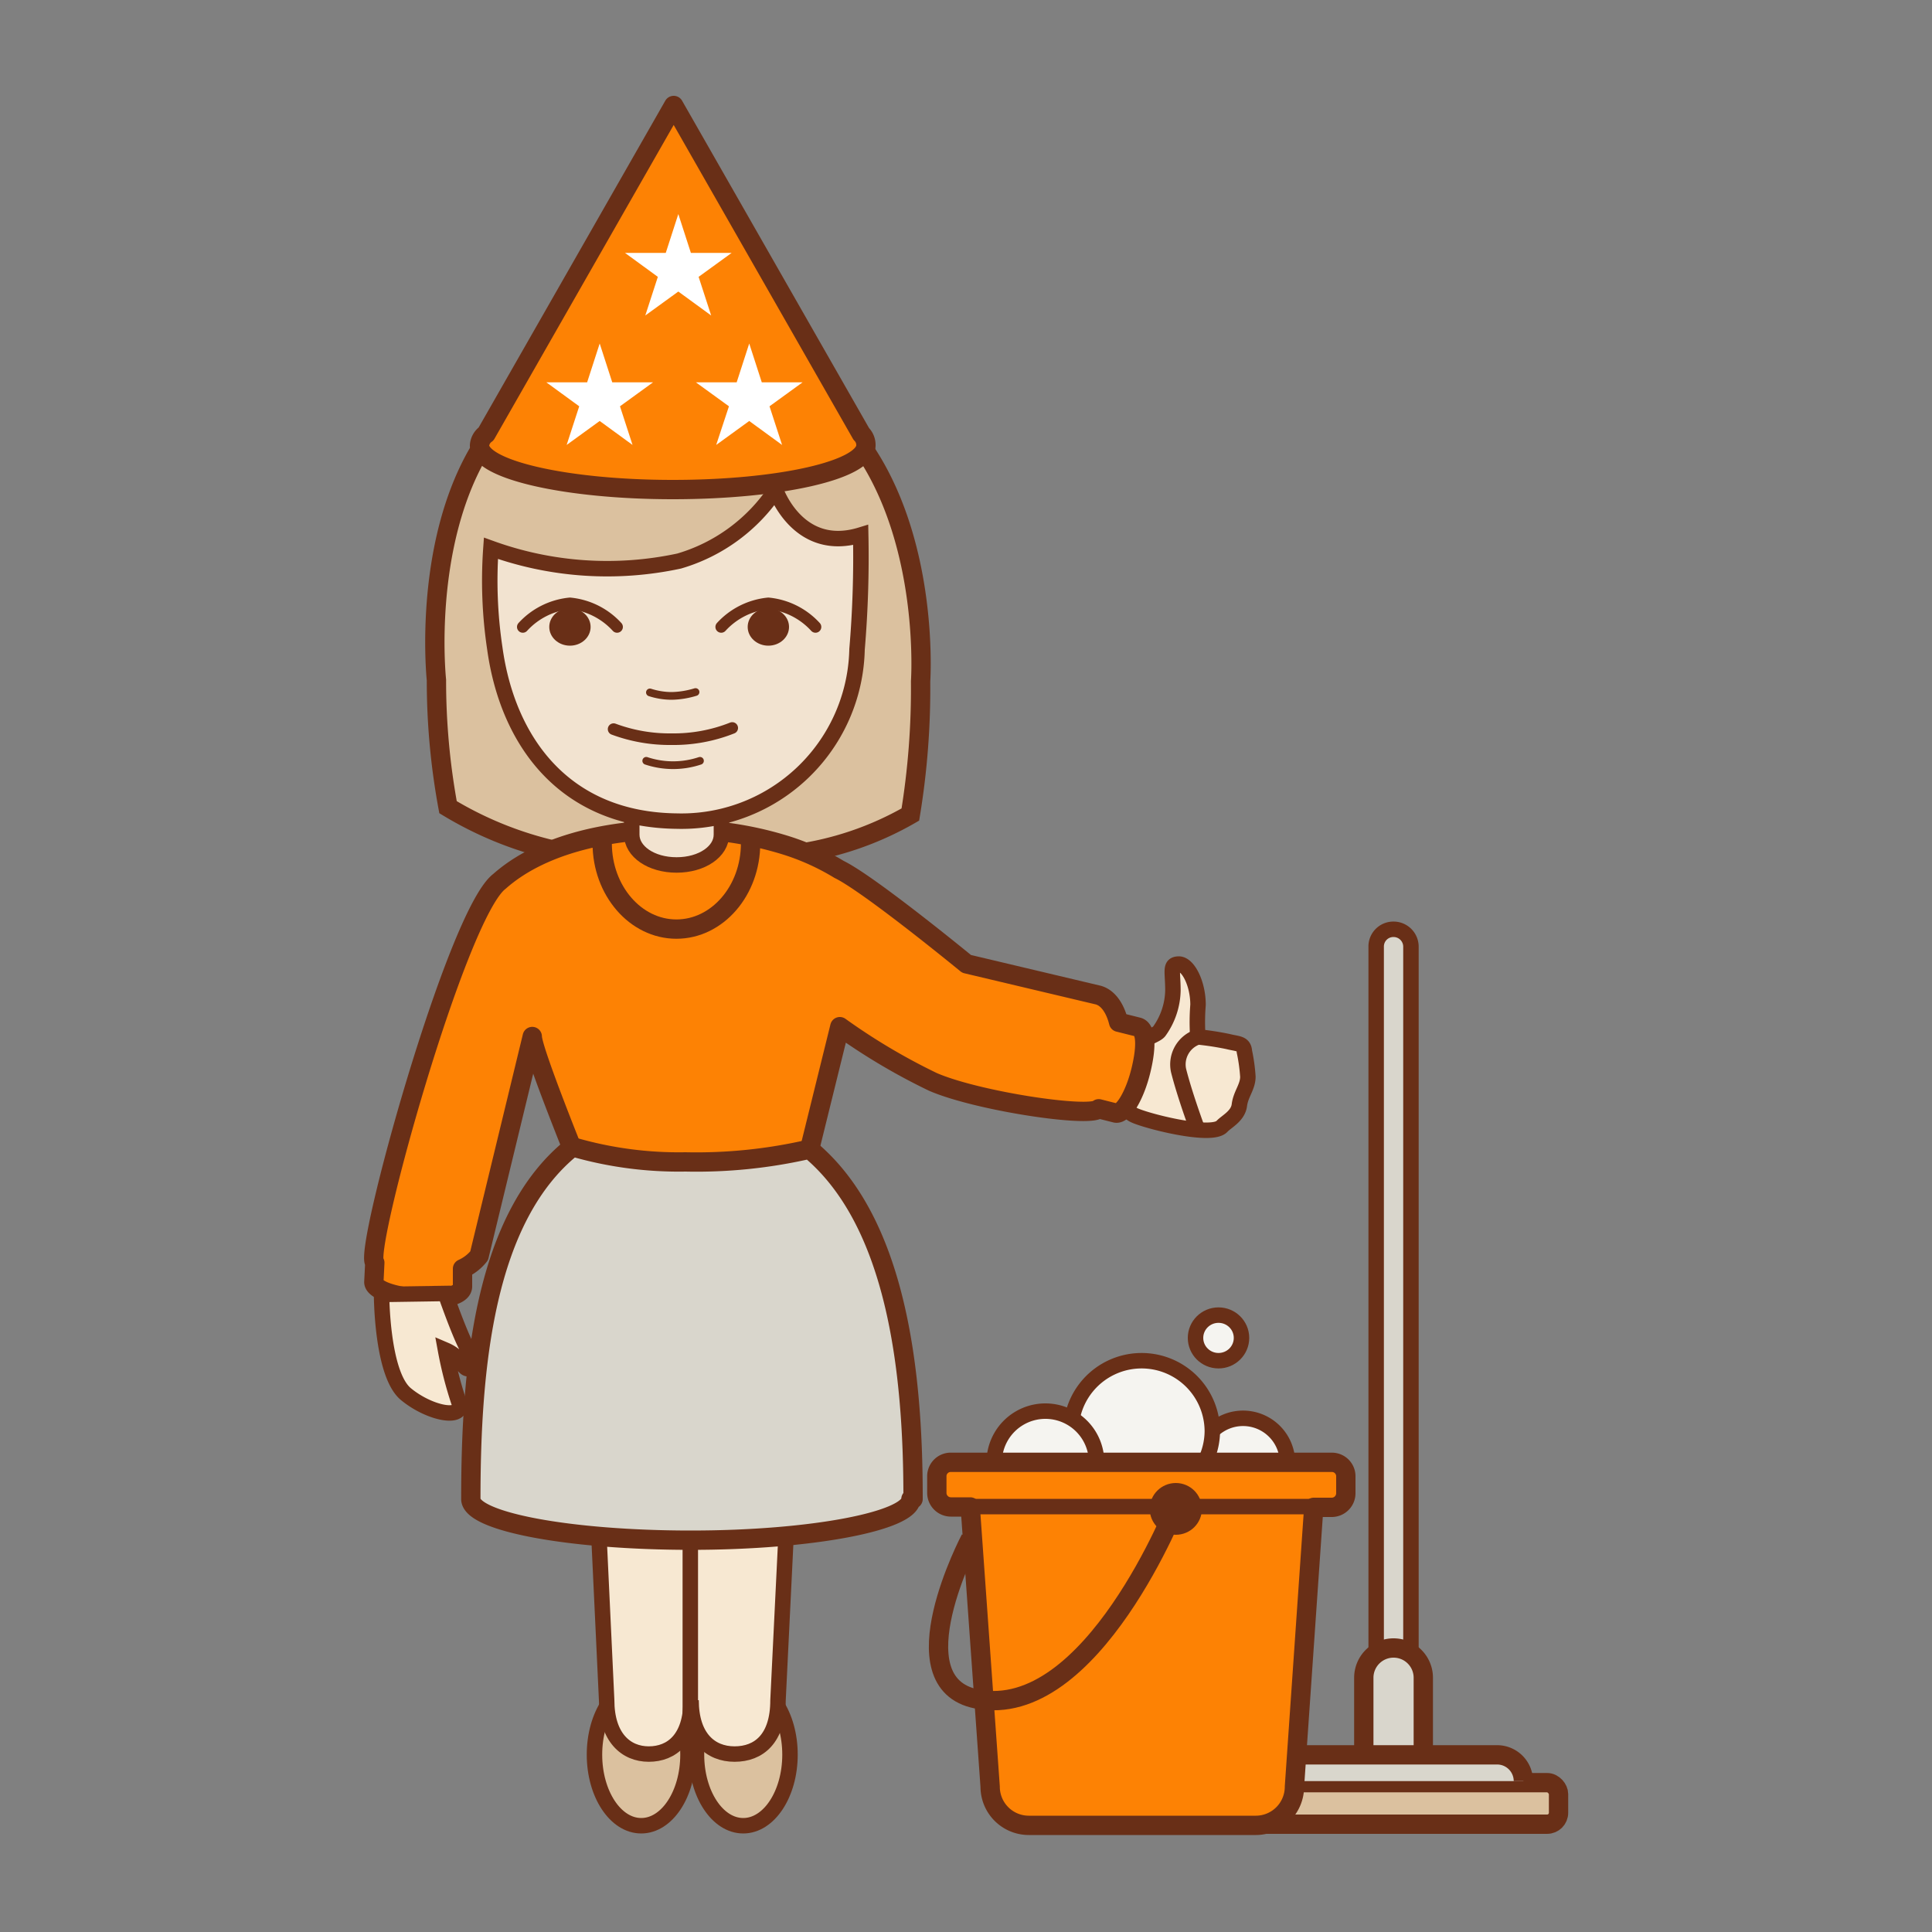 <svg xmlns="http://www.w3.org/2000/svg" width="100" height="100" viewBox="0 0 100 100"><rect x="0" y="0" width="100" height="100" fill="#808080" stroke="none"/><title>день-рождения</title><g id="Слой_2" data-name="Слой 2"><g id="Слой_1-2" data-name="Слой 1"><rect width="100" height="100" fill="none"/><rect x="63.58" y="92.27" width="17.09" height="2.15" rx="0.59" ry="0.59" fill="#dbc19f" stroke="#692f17" stroke-miterlimit="10"/><path d="M71.23,85.86V49a.89.89,0,0,1,.9-.9h0a.9.9,0,0,1,.9.9V85.86" fill="#d9d6cc" stroke="#692f17" stroke-linejoin="round" stroke-width="0.8"/><path d="M70.59,90.84v-4a1.54,1.54,0,0,1,1.54-1.54h0a1.54,1.54,0,0,1,1.54,1.54v4" fill="#d9d6cc" stroke="#692f17" stroke-miterlimit="10"/><path d="M65.4,92.19a1.37,1.37,0,0,1,1.37-1.36H77.49a1.36,1.36,0,0,1,1.36,1.36" fill="#d9d6cc" stroke="#692f17" stroke-miterlimit="10"/><path d="M51.45,75.69a2.65,2.65,0,0,1,4-2.24l0-.13a3.66,3.66,0,0,1,7.23.68h.07a2.3,2.3,0,0,1,3.83,1.69H51.45Z" fill="#f5f4f0"/><path d="M56.76,75.69a2.65,2.65,0,0,0-5.3,0" fill="none" stroke="#692f17" stroke-miterlimit="10" stroke-width="0.8"/><path d="M66.64,75.69a2.3,2.3,0,0,0-3.89-1.64" fill="none" stroke="#692f17" stroke-miterlimit="10" stroke-width="0.8"/><path d="M62.35,75.7a3.59,3.59,0,0,0,.4-1.64,3.66,3.66,0,0,0-7.24-.73" fill="none" stroke="#692f17" stroke-miterlimit="10" stroke-width="0.8"/><ellipse cx="63.07" cy="69.25" rx="1.19" ry="1.18" fill="#f5f4f0" stroke="#692f17" stroke-miterlimit="10" stroke-width="0.8"/><path d="M49.25,75.69H68.93a.72.72,0,0,1,.73.72v.89a.73.73,0,0,1-.73.72H68L67,92.48a2,2,0,0,1-2,2H53.25a2,2,0,0,1-2-2L50.22,78h-1a.73.73,0,0,1-.73-.72v-.89A.72.72,0,0,1,49.25,75.69Z" fill="#fd8204" stroke="#692f17" stroke-linejoin="round" fill-rule="evenodd"/><line x1="68.32" y1="77.98" x2="50.26" y2="77.98" fill="none" stroke="#692f17" stroke-linejoin="round" stroke-width="0.8"/><ellipse cx="60.86" cy="78.1" rx="1.35" ry="1.34" fill="#692f17"/><path d="M60.94,77.78S56.52,89.11,50.56,87.94c-4.26-.83-.33-8.29-.33-8.29" fill="none" stroke="#692f17" stroke-linejoin="round"/><path d="M29.25,44.13a18.74,18.74,0,0,1-6.06-2.35,36,36,0,0,1-.6-6.58S20.74,18,34.65,18.21c14.18.17,13,17.06,13,17.06a40.18,40.18,0,0,1-.53,6.89A16.38,16.38,0,0,1,41,44.22" fill="#dbc19f" stroke="#692f17" stroke-miterlimit="10"/><path d="M44.26,39.3" fill="none" stroke="#d57e2a" stroke-miterlimit="10" stroke-width="0.97"/><ellipse cx="33.19" cy="90.82" rx="2.42" ry="3.68" fill="#dbc19f" stroke="#692f17" stroke-miterlimit="10" stroke-width="0.8"/><ellipse cx="38.47" cy="90.82" rx="2.42" ry="3.68" fill="#dbc19f" stroke="#692f17" stroke-miterlimit="10" stroke-width="0.8"/><path d="M62,53.67a15.06,15.06,0,0,1,1.56.24c.52.13.82.08.85.52a9,9,0,0,1,.18,1.3c0,.53-.37.9-.44,1.47s-.67.85-.9,1.1c-.55.6-4-.3-4.57-.59s-.77-1.23-.67-2.49,1.76-1.5,2-1.85a3.74,3.74,0,0,0,.7-2.1c0-1-.18-1.36.3-1.37s1,1,1,2.11A11.18,11.18,0,0,0,62,53.67Z" fill="#f7e8d2" stroke="#692f17" stroke-miterlimit="10" stroke-width="0.8"/><path d="M35.77,77.59H30.91L31.4,88c0,1.93,1,2.79,2.18,2.79S35.77,90,35.77,88c0,1.93,1,2.79,2.25,2.79S40.27,90,40.27,88l.51-10.44Z" fill="#f7e8d2" stroke="#692f17" stroke-miterlimit="10" stroke-width="0.8"/><path d="M58.9,53.16l-1-.25c-.19-.76-.58-1.31-1.12-1.42l-6.75-1.6S45,45.76,43.43,45a12.45,12.45,0,0,0-2.86-1.28h0a18.54,18.54,0,0,0-5.49-.8c-4,0-7.26.95-9.23,2.7-2.22,1.68-7.08,19.3-6.45,19.74l-.05,1c0,.4,1.08.78,2.45.84s2.12-.2,2.14-.6l0-.93A2.28,2.28,0,0,0,24.8,65l2.75-11.35c0,.74,2.49,6.85,2.49,6.85s11.86-.3,11.86-1l1.57-6.36A32.2,32.2,0,0,0,48.29,56c2.31,1,8.15,1.87,8.58,1.39l.87.22c.39.1,1-.9,1.32-2.23S59.29,53.26,58.9,53.16Z" fill="#fd8204" stroke="#692f17" stroke-linecap="round" stroke-linejoin="round"/><path d="M19.75,67s0,4.12,1.26,5.16,3.11,1.37,2.73.38a19.93,19.93,0,0,1-.68-2.66,2,2,0,0,1,.89.75c.4.58.62-.11.19-.94s-1.09-2.74-1.09-2.74Z" fill="#f7e8d2" stroke="#692f17" stroke-miterlimit="10" stroke-width="0.8"/><path d="M62,53.67A1.5,1.5,0,0,0,61,55.4c.31,1.24.93,2.92.93,2.92" fill="none" stroke="#692f17" stroke-linecap="round" stroke-linejoin="round" stroke-width="0.8"/><line x1="35.73" y1="88.84" x2="35.73" y2="79.57" fill="none" stroke="#692f17" stroke-linecap="round" stroke-miterlimit="10" stroke-width="0.8"/><path d="M41.9,59.48a26,26,0,0,1-6.42.66,19.62,19.62,0,0,1-5.84-.78C25.07,63,24.37,70.74,24.37,77.59c0,1.17,5.1,2.13,11.39,2.13s11.39-1,11.39-2.13h.11C47.27,70.77,46.35,63.17,41.9,59.48Z" fill="#d9d6cc" stroke="#692f17" stroke-linecap="round" stroke-linejoin="round"/><path d="M38.85,43.65c0,2.45-1.72,4.44-3.84,4.44s-3.84-2-3.84-4.44" fill="none" stroke="#692f17" stroke-linecap="square" stroke-miterlimit="10"/><path d="M32.7,42.27v.93c0,.87,1,1.57,2.32,1.57s2.32-.7,2.32-1.57v-.93" fill="#f2e3d0" stroke="#692f17" stroke-miterlimit="10" stroke-width="0.8"/><path d="M44.36,33.61a56.71,56.71,0,0,0,.19-5.92c-3.26,1-4.4-2.33-4.4-2.33a9.05,9.05,0,0,1-5,3.68,17.7,17.7,0,0,1-9.74-.66,23.62,23.62,0,0,0,.2,5.17c.66,4.8,3.58,8.88,9.41,8.95A9.09,9.09,0,0,0,44.36,33.61Z" fill="#f2e3d0" stroke="#692f17" stroke-miterlimit="10" stroke-width="0.8"/><path d="M37.9,37.68a8.21,8.21,0,0,1-3.14.58,8.34,8.34,0,0,1-3-.52" fill="none" stroke="#692f17" stroke-linecap="round" stroke-miterlimit="10" stroke-width="0.6"/><path d="M36,35.82a4.53,4.53,0,0,1-1.21.2,3.69,3.69,0,0,1-1.15-.18" fill="none" stroke="#692f17" stroke-linecap="round" stroke-miterlimit="10" stroke-width="0.4"/><path d="M31.94,32.45a3.8,3.8,0,0,0-2.44-1.22,3.8,3.8,0,0,0-2.44,1.22" fill="none" stroke="#692f17" stroke-linecap="round" stroke-miterlimit="10" stroke-width="0.6"/><ellipse cx="29.5" cy="32.45" rx="1.07" ry="0.97" fill="#692f17"/><path d="M42.21,32.45a3.8,3.8,0,0,0-2.44-1.22,3.8,3.8,0,0,0-2.44,1.22" fill="none" stroke="#692f17" stroke-linecap="round" stroke-miterlimit="10" stroke-width="0.6"/><ellipse cx="39.77" cy="32.45" rx="1.07" ry="0.97" fill="#692f17"/><path d="M36.23,39.38a4.39,4.39,0,0,1-2.78,0" fill="none" stroke="#692f17" stroke-linecap="round" stroke-miterlimit="10" stroke-width="0.4"/><path d="M44.58,22.46l-9.71-17-9.71,17a.8.8,0,0,0-.34.59c0,1.26,4.5,2.29,10,2.29s10-1,10-2.29A.8.8,0,0,0,44.58,22.46Z" fill="#fd8204" stroke="#692f17" stroke-linejoin="round"/><polygon points="31.04 17.78 31.69 19.79 33.8 19.79 32.09 21.03 32.74 23.03 31.04 21.79 29.33 23.03 29.98 21.03 28.28 19.79 30.39 19.79 31.04 17.78" fill="#fff"/><polygon points="35.11 11.08 35.76 13.09 37.87 13.09 36.16 14.33 36.81 16.33 35.11 15.09 33.4 16.33 34.05 14.33 32.35 13.09 34.46 13.09 35.11 11.08" fill="#fff"/><polygon points="38.78 17.78 39.43 19.79 41.54 19.79 39.83 21.03 40.48 23.03 38.78 21.79 37.07 23.03 37.73 21.03 36.02 19.79 38.13 19.79 38.78 17.78" fill="#fff"/></g></g></svg>